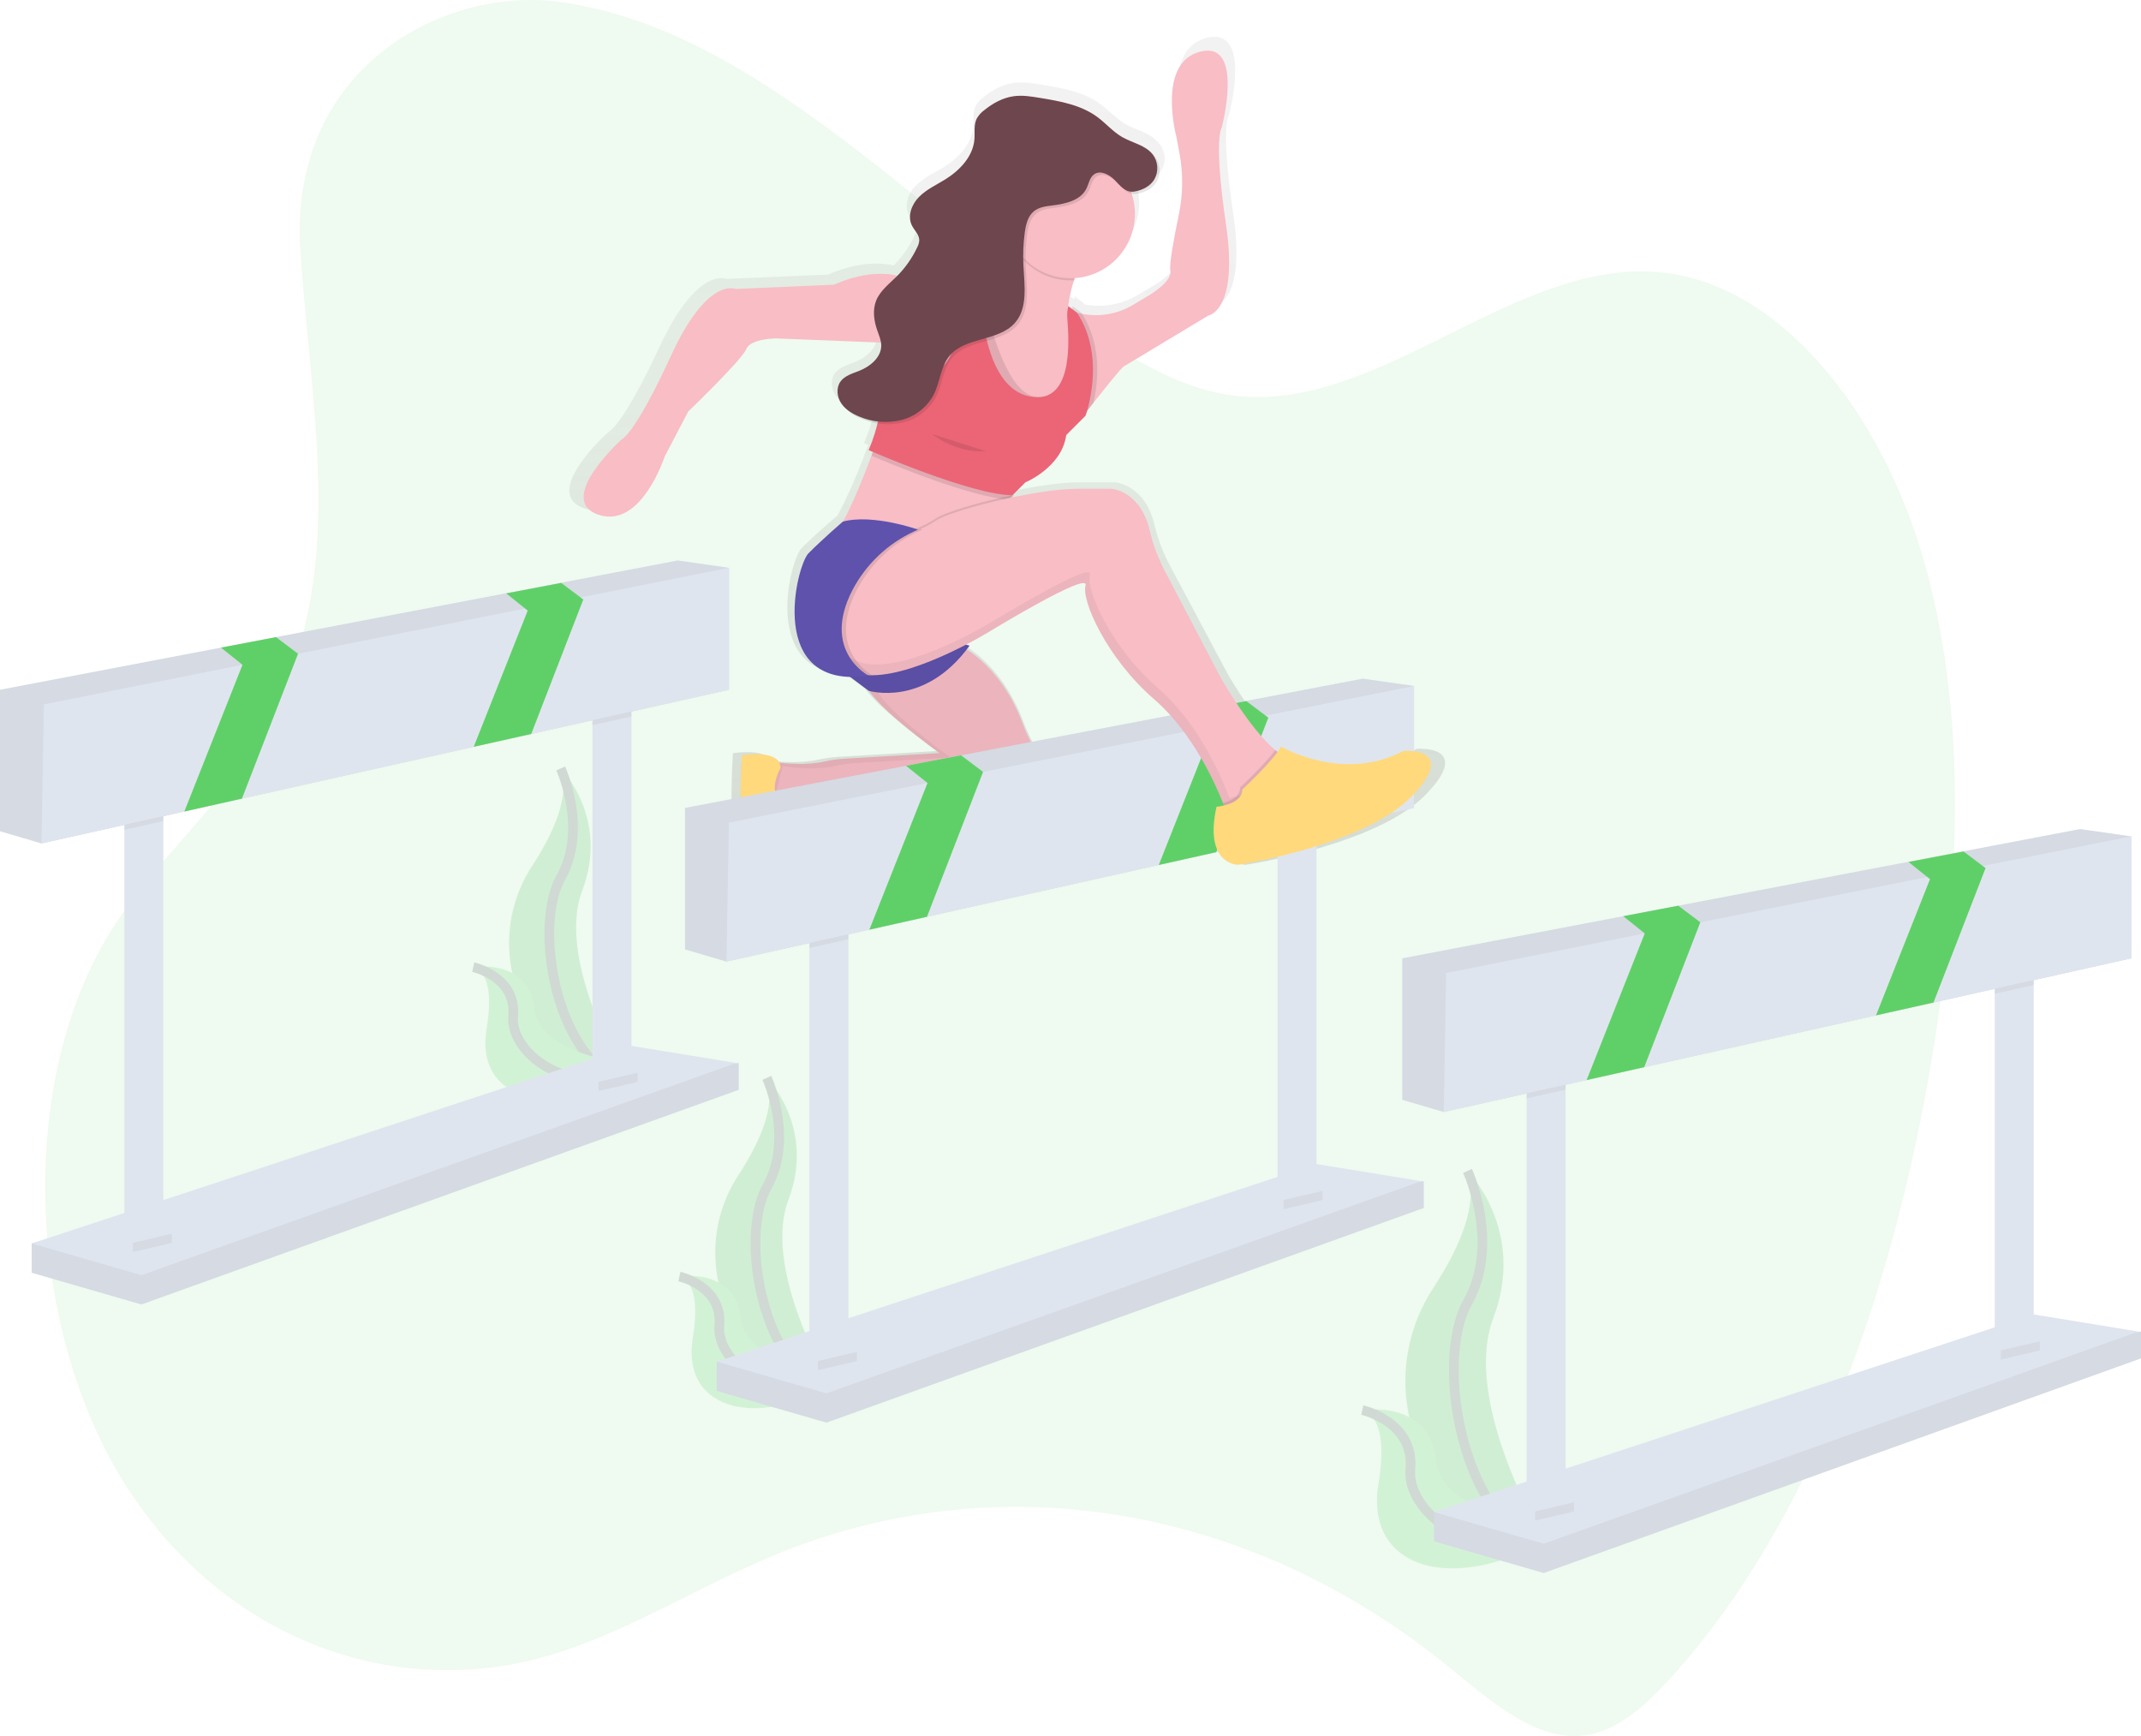 <svg width="222" height="180" viewBox="0 0 222 180" fill="none" xmlns="http://www.w3.org/2000/svg">
<g clip-path="url(#clip0_165_951)">
<path opacity="0.1" d="M58.036 0.2C78.744 3.036 95.558 22.756 114.215 35.062C118.373 37.804 122.73 40.219 127.337 40.934C142.599 43.305 156.671 26.88 172.004 28.221C184.431 29.308 194.97 42.478 199.441 57.97C203.913 73.461 203.227 90.789 200.744 107.051C196.856 132.447 188.244 157.431 173.251 173.95C170.777 176.676 168.014 179.227 164.837 179.846C159.542 180.891 154.632 176.402 150.049 172.691C129.368 155.934 103.222 151.679 80.132 161.312C72.311 164.573 64.832 169.331 56.829 171.679C41.419 176.193 23.979 170.49 13.516 154.749C3.053 139.008 1.352 113.135 11.32 96.828C15.482 90.022 21.218 85.217 25.587 78.65C36.564 62.165 32.512 45.497 31.154 26.165C29.815 7.115 45.939 -1.455 58.036 0.2Z" fill="#5FD068"/>
<g opacity="0.2">
<path d="M152.167 121.411C152.167 121.411 158.292 127.539 154.839 136.633C151.385 145.726 160.766 160.848 160.766 160.848L160.479 160.801C147.898 158.574 141.648 144.185 148.644 133.492C151.241 129.524 153.376 124.859 152.167 121.411Z" fill="#5FD068"/>
<path opacity="0.1" d="M152.167 121.522C152.167 121.522 158.292 127.651 154.839 136.744C151.385 145.838 160.766 160.96 160.766 160.96L160.479 160.913C147.898 158.685 141.648 144.296 148.644 133.603C151.241 129.625 153.376 124.962 152.167 121.522Z" fill="black"/>
<path d="M152.167 121.411C152.167 121.411 155.625 128.923 152.167 135.051C148.709 141.18 151.575 158.378 160.762 160.848" stroke="#535461" stroke-miterlimit="10"/>
<path d="M141.258 146.205C141.258 146.205 148.248 145.092 148.885 151.358C149.522 157.625 162.325 158.487 162.325 158.487L162.084 158.647C151.512 165.591 141.408 163.069 142.935 153.851C143.498 150.431 143.452 146.987 141.258 146.205Z" fill="#5FD068"/>
<path d="M141.258 146.205C141.258 146.205 146.685 147.397 146.237 152.332C145.79 157.266 154.293 163.183 162.325 158.494" stroke="#535461" stroke-miterlimit="10"/>
</g>
<g opacity="0.2">
<path d="M79.515 111.76C79.515 111.76 84.605 116.853 81.742 124.407C78.878 131.961 86.667 144.528 86.667 144.528L86.429 144.488C75.977 142.641 70.782 130.676 76.593 121.796C78.744 118.493 80.519 114.619 79.515 111.76Z" fill="#5FD068"/>
<path opacity="0.1" d="M79.515 111.845C79.515 111.845 84.605 116.938 81.741 124.492C78.878 132.046 86.667 144.613 86.667 144.613L86.418 144.579C75.965 142.732 70.771 130.767 76.582 121.888C78.744 118.577 80.519 114.703 79.515 111.845Z" fill="black"/>
<path d="M79.515 111.76C79.515 111.76 82.387 117.998 79.515 123.093C76.642 128.188 79.023 142.474 86.656 144.528" stroke="#535461" stroke-miterlimit="10"/>
<path d="M70.45 132.356C70.45 132.356 76.264 131.436 76.787 136.637C77.31 141.839 87.954 142.574 87.954 142.574L87.754 142.708C78.969 148.478 70.572 146.384 71.839 138.723C72.309 135.864 72.271 132.995 70.45 132.356Z" fill="#5FD068"/>
<path d="M70.45 132.356C70.45 132.356 74.957 133.345 74.587 137.446C74.218 141.547 81.281 146.464 87.947 142.57" stroke="#535461" stroke-miterlimit="10"/>
</g>
<g opacity="0.2">
<path d="M58.139 79.681C58.139 79.681 63.229 84.774 60.365 92.328C57.502 99.882 65.291 112.449 65.291 112.449L65.052 112.409C54.6 110.562 49.406 98.597 55.217 89.717C57.368 86.413 59.143 82.539 58.139 79.681Z" fill="#5FD068"/>
<path opacity="0.1" d="M58.139 79.766C58.139 79.766 63.229 84.858 60.365 92.413C57.502 99.967 65.291 112.533 65.291 112.533L65.041 112.5C54.589 110.653 49.394 98.688 55.206 89.808C57.368 86.498 59.143 82.624 58.139 79.766Z" fill="black"/>
<path d="M58.139 79.681C58.139 79.681 61.011 85.919 58.139 91.014C55.266 96.108 57.647 110.395 65.28 112.449" stroke="#535461" stroke-miterlimit="10"/>
<path d="M49.074 100.276C49.074 100.276 54.888 99.356 55.411 104.558C55.934 109.76 66.578 110.495 66.578 110.495L66.377 110.629C57.593 116.399 49.196 114.304 50.463 106.643C50.933 103.785 50.895 100.916 49.074 100.276Z" fill="#5FD068"/>
<path d="M49.074 100.276C49.074 100.276 53.581 101.266 53.211 105.367C52.841 109.468 59.904 114.385 66.571 110.491" stroke="#535461" stroke-miterlimit="10"/>
</g>
<path d="M3.287 131.966V128.929L65.475 111.48L76.598 110.214V112.997L14.663 135.252L3.287 131.966Z" fill="#DFE5EE"/>
<path opacity="0.05" d="M3.287 131.966V128.929L65.475 111.48L76.598 110.214V112.997L14.663 135.252L3.287 131.966Z" fill="black"/>
<path d="M3.287 128.929L65.475 108.443L76.346 110.214L14.663 132.218L3.287 128.929Z" fill="#DFE5EE"/>
<path d="M16.938 82.646H12.893V129.689H16.938V82.646Z" fill="#DFE5EE"/>
<path d="M65.475 71.77H61.43V112.997H65.475V71.77Z" fill="#DFE5EE"/>
<path d="M75.587 58.872V71.519L25.088 82.805L19.114 84.141L4.297 87.451L0 86.186V71.519L22.915 67.148L28.617 66.061L70.278 58.115L75.587 58.872Z" fill="#DFE5EE"/>
<path opacity="0.05" d="M75.587 58.872V71.519L25.088 82.805L19.114 84.141L4.297 87.451L0 86.186V71.519L22.915 67.148L28.617 66.061L70.278 58.115L75.587 58.872Z" fill="black"/>
<path opacity="0.05" d="M16.938 82.646V85.132L12.893 86.037V82.646H16.938Z" fill="black"/>
<path opacity="0.05" d="M65.475 71.77V74.286L61.43 75.188V71.77H65.475Z" fill="black"/>
<path d="M75.587 58.872V71.519L55.084 76.101L49.121 77.433L25.088 82.805L19.114 84.141L4.297 87.451L4.551 73.036L25.141 68.93L30.902 67.783H30.904L54.442 63.089L60.192 61.942L75.587 58.872Z" fill="#DFE5EE"/>
<path d="M30.904 67.783L25.088 82.805L19.114 84.141L25.142 68.93L22.915 67.148L28.617 66.061L30.902 67.783H30.904Z" fill="#5FD068"/>
<path d="M60.481 62.16L55.084 76.101L49.12 77.433L54.718 63.307L54.442 63.089L52.492 61.525L58.194 60.438L60.192 61.942L60.479 62.16H60.481Z" fill="#5FD068"/>
<path opacity="0.05" d="M13.779 128.867L17.822 127.918V128.867L13.779 129.816V128.867Z" fill="black"/>
<path opacity="0.05" d="M62.062 112.175L66.106 111.226V112.175L62.062 113.124V112.175Z" fill="black"/>
<path d="M146.901 77.638C140.455 81.036 133.781 77.193 133.781 77.193C133.677 77.389 133.557 77.577 133.423 77.754C133.34 77.692 133.256 77.627 133.171 77.558C130.401 75.293 127.335 69.944 127.335 69.944L121.361 58.736C120.629 57.389 120.077 55.952 119.72 54.461C118.735 50.188 115.594 50.006 115.594 50.006H111.913C110.132 50.006 107.558 50.38 105.01 50.897C105.078 50.827 105.122 50.739 105.137 50.643L105.015 50.667L106.382 49.331C106.382 49.331 110.294 47.745 110.755 44.347L112.826 42.309C112.826 42.309 112.893 42.131 112.986 41.817L113.674 40.95C116.671 37.196 116.887 37.134 116.887 37.134L125.974 31.754C125.974 31.754 129.236 31.291 127.876 22.164C126.515 13.037 127.431 11.916 127.431 11.916C127.431 11.916 129.902 2.771 125.164 3.91C120.426 5.048 122.568 12.865 122.568 12.865L122.897 14.592C123.31 16.754 123.288 18.977 122.83 21.13C122.338 23.458 121.788 26.334 121.926 27.02C122.169 28.216 119.432 29.731 119.432 29.731L117.885 30.636C116.247 31.593 114.317 31.922 112.454 31.562L112.372 31.438L111.445 30.743C111.418 30.838 111.395 30.934 111.379 31.032L111 30.743V30.765C111 30.685 111 30.609 111.018 30.524C111.127 29.668 111.327 28.825 111.617 28.011C111.641 27.936 111.672 27.855 111.699 27.789C113.43 27.684 115.057 26.925 116.25 25.665C117.443 24.406 118.113 22.74 118.125 21.005C118.126 20.291 118.011 19.581 117.787 18.902C117.962 18.935 118.142 18.935 118.317 18.902C119.15 18.769 120.034 18.341 120.466 17.604C120.694 17.198 120.799 16.736 120.768 16.272C120.737 15.808 120.57 15.363 120.29 14.993C120.183 14.857 120.064 14.732 119.933 14.62C119.143 13.729 117.82 13.507 116.769 12.907C115.77 12.344 115.01 11.444 114.079 10.773C112.32 9.501 110.071 9.118 107.925 8.768C107.003 8.619 106.066 8.47 105.139 8.592C103.968 8.748 102.89 9.334 101.973 10.067C101.648 10.301 101.375 10.601 101.174 10.947C100.833 11.615 100.982 12.399 100.922 13.139C100.775 14.939 99.363 16.405 97.805 17.361C96.847 17.947 95.801 18.414 94.997 19.201C94.193 19.987 93.719 21.228 94.22 22.221C94.485 22.747 95.008 23.186 95.012 23.781C94.995 24.043 94.919 24.297 94.79 24.525C94.255 25.642 93.533 26.659 92.654 27.532C89.403 26.748 85.894 28.473 85.894 28.473L75.306 28.918C75.306 28.918 72.314 27.559 68.404 35.94C64.493 44.321 63.109 44.775 63.109 44.775C63.109 44.775 55.983 51.117 60.577 52.703C65.171 54.29 67.702 46.586 67.702 46.586L70.252 41.846C70.252 41.846 76.005 36.408 76.466 35.276C76.927 34.144 79.688 34.144 79.688 34.144L90.913 34.59C90.928 34.681 90.937 34.772 90.94 34.864C90.966 36.12 89.789 37.092 88.604 37.557C87.856 37.856 87.001 38.081 86.544 38.736C86.088 39.391 86.197 40.342 86.656 41.01C86.796 41.21 86.959 41.392 87.143 41.551C87.625 42.048 88.213 42.429 88.862 42.665C89.401 42.88 89.962 43.036 90.535 43.129C90.302 44.09 89.985 45.029 89.588 45.936L90.034 46.127L89.887 46.519C89.259 48.188 87.965 51.48 86.82 53.472C86.809 53.472 84.741 55.227 83.135 56.814C81.908 58.021 78.951 69.645 87.604 69.855L89.579 71.312H89.619C91.376 73.793 97.177 77.87 97.177 77.87L86.918 78.476C86.407 78.507 85.897 78.569 85.393 78.661C85.225 78.691 85.058 78.724 84.89 78.761C83.082 79.158 81.08 79.017 80.007 78.89C79.296 77.554 75.999 78.097 75.999 78.097C75.999 78.097 75.538 84.894 76.222 88.744C76.905 92.593 79.444 90.103 79.444 90.103C78.983 86.705 82.784 84.206 82.784 84.206C83.267 83.963 83.839 83.669 84.511 83.315C86.645 82.169 96.791 83.921 99.929 84.5C100.62 84.628 101.322 84.688 102.024 84.678C111.018 84.531 108.682 80.142 108.682 80.142L106.872 76.578C106.575 75.985 106.31 75.377 106.079 74.756C104.48 70.523 101.995 68.193 100.091 66.945C100.194 66.816 100.296 66.687 100.397 66.551C100.397 66.551 100.245 66.515 100.016 66.446C101.623 65.624 102.688 64.967 102.688 64.967C102.688 64.967 113.276 58.625 112.817 60.211C112.358 61.797 115.119 67.912 120.183 72.216C120.33 72.341 120.472 72.468 120.615 72.597L120.753 72.724L121.036 72.991L121.189 73.141L121.452 73.403L121.599 73.555L121.877 73.853L121.989 73.974C122.115 74.113 122.24 74.254 122.363 74.397L122.443 74.493C122.538 74.606 122.632 74.719 122.726 74.831L122.853 74.99L123.075 75.275L123.204 75.442L123.427 75.734L123.543 75.887L123.801 76.246L123.864 76.331C123.969 76.479 124.072 76.628 124.173 76.776L124.249 76.89L124.471 77.226L124.565 77.371L124.763 77.683L124.85 77.821L125.057 78.162L125.117 78.26C125.297 78.557 125.467 78.854 125.629 79.151L125.656 79.2L125.868 79.583L125.901 79.645L126.104 80.029L126.117 80.055C126.688 81.146 127.198 82.266 127.647 83.413C127.388 83.475 127.125 83.52 126.861 83.546C125.48 89.664 129.163 89.664 129.163 89.664C129.163 89.664 142.746 87.625 147.809 82.415C152.873 77.204 146.901 77.638 146.901 77.638Z" fill="url(#paint0_linear_165_951)"/>
<path d="M97.64 66.052C97.64 66.052 103.238 67.504 106.03 75.012C106.254 75.619 106.511 76.214 106.798 76.794L108.551 80.309C108.551 80.309 110.811 84.624 102.111 84.765C101.432 84.775 100.753 84.716 100.085 84.589C97.05 84.021 87.235 82.299 85.166 83.424C84.01 84.079 82.821 84.674 81.603 85.206L79.154 82.533L80.045 78.968C80.045 78.968 82.986 79.521 85.527 78.953C86.172 78.807 86.828 78.713 87.489 78.672L97.417 78.082C97.417 78.082 89.624 72.512 89.624 70.507C89.624 68.502 97.64 66.052 97.64 66.052Z" fill="#F8BDC5"/>
<path opacity="0.05" d="M80.94 79.641C80.94 79.641 78.49 83.638 83.498 84.319C83.498 84.319 79.826 86.77 80.272 90.111C80.272 90.111 77.823 92.562 77.154 88.775C76.487 84.988 76.932 78.304 76.932 78.304C76.932 78.304 80.94 77.636 80.94 79.641Z" fill="black"/>
<path opacity="0.05" d="M97.64 66.052C97.64 66.052 103.238 67.504 106.03 75.012C106.254 75.619 106.511 76.214 106.798 76.794L108.551 80.309C108.551 80.309 110.811 84.624 102.111 84.765C101.432 84.775 100.753 84.716 100.085 84.589C97.05 84.021 87.235 82.299 85.166 83.424C84.01 84.079 82.821 84.674 81.603 85.206L79.154 82.533L80.045 78.968C80.045 78.968 82.986 79.521 85.527 78.953C86.172 78.807 86.828 78.713 87.489 78.672L97.417 78.082C97.417 78.082 89.624 72.512 89.624 70.507C89.624 68.502 97.64 66.052 97.64 66.052Z" fill="black"/>
<path opacity="0.05" d="M80.272 82.983L81.162 79.418C81.162 79.418 84.104 79.971 86.645 79.403C87.29 79.257 87.946 79.163 88.606 79.122L98.531 78.527C98.531 78.527 90.737 72.958 90.737 70.953C90.737 68.948 98.753 66.498 98.753 66.498L98.813 66.515C98.436 66.327 98.044 66.172 97.64 66.052C97.64 66.052 89.624 68.502 89.624 70.507C89.624 72.512 97.417 78.082 97.417 78.082L87.495 78.677C86.835 78.718 86.179 78.812 85.534 78.957C82.993 79.525 80.051 78.973 80.051 78.973L79.161 82.537L81.61 85.21C81.61 85.21 81.775 85.144 82.113 84.988L80.272 82.983Z" fill="black"/>
<path d="M80.94 79.641C80.94 79.641 78.49 83.638 83.498 84.319C83.498 84.319 79.826 86.77 80.272 90.111C80.272 90.111 77.823 92.562 77.154 88.775C76.487 84.988 76.932 78.304 76.932 78.304C76.932 78.304 80.94 77.636 80.94 79.641Z" fill="#FFD97B"/>
<path d="M74.318 144.218V141.182L136.507 123.732L147.629 122.467V125.249L85.694 147.504L74.318 144.218Z" fill="#DFE5EE"/>
<path opacity="0.05" d="M74.318 144.218V141.182L136.507 123.732L147.629 122.467V125.249L85.694 147.504L74.318 144.218Z" fill="black"/>
<path d="M74.318 141.182L136.507 120.696L147.377 122.467L85.694 144.47L74.318 141.182Z" fill="#DFE5EE"/>
<path d="M87.969 94.899H83.924V141.942H87.969V94.899Z" fill="#DFE5EE"/>
<path d="M136.507 84.023H132.461V125.249H136.507V84.023Z" fill="#DFE5EE"/>
<path d="M146.618 71.124V83.771L96.119 95.057L90.145 96.394L75.329 99.704L71.031 98.439V83.771L93.944 79.4L99.648 78.313L141.31 70.367L146.618 71.124Z" fill="#DFE5EE"/>
<path opacity="0.05" d="M146.618 71.124V83.771L96.119 95.057L90.145 96.394L75.329 99.704L71.031 98.439V83.771L93.944 79.4L99.648 78.313L141.31 70.367L146.618 71.124Z" fill="black"/>
<path opacity="0.05" d="M87.969 94.899V97.385L83.924 98.289V94.899H87.969Z" fill="black"/>
<path opacity="0.05" d="M136.507 84.023V86.538L132.461 87.44V84.023H136.507Z" fill="black"/>
<path d="M146.618 71.124V83.771L126.115 88.354L120.152 89.686L96.119 95.057L90.145 96.394L75.329 99.704L75.582 85.288L96.173 81.183L101.933 80.035H101.935L125.473 75.342L131.223 74.194L146.618 71.124Z" fill="#DFE5EE"/>
<path d="M101.935 80.035L96.119 95.057L90.145 96.394L96.172 81.183L93.944 79.4L99.648 78.313L101.933 80.035H101.935Z" fill="#5FD068"/>
<path d="M131.512 74.413L126.115 88.354L120.152 89.686L125.75 75.56L125.473 75.342L123.523 73.778L129.225 72.691L131.223 74.194L131.51 74.413H131.512Z" fill="#5FD068"/>
<path opacity="0.05" d="M84.81 141.12L88.853 140.171V141.12L84.81 142.069V141.12Z" fill="black"/>
<path opacity="0.05" d="M133.093 124.427L137.137 123.478V124.427L133.093 125.374V124.427Z" fill="black"/>
<path d="M125.28 32.725L116.489 38.016C116.489 38.016 116.279 38.078 113.371 41.77L112.327 43.106C110.118 45.947 105.527 46.894 105.527 46.894L102.614 42.411L102 36.967L102.645 34.768L103.158 33.026L107.638 33.668L109.441 34.641L111.668 32.413C111.842 32.46 112.018 32.502 112.193 32.536C113.996 32.892 115.866 32.57 117.446 31.634L118.943 30.743C118.943 30.743 121.588 29.252 121.354 28.069C121.22 27.401 121.753 24.567 122.229 22.277C122.671 20.159 122.693 17.975 122.294 15.848L121.975 14.15C121.975 14.15 119.907 6.46 124.487 5.347C129.067 4.233 126.68 13.219 126.68 13.219C126.68 13.219 125.803 14.32 127.126 23.295C128.448 32.271 125.28 32.725 125.28 32.725Z" fill="#F8BDC5"/>
<path d="M110.788 31.531C110.539 33.888 111.668 34.205 111.668 34.205L112.336 36.878V39.774L110.332 43.115H105.433L101.203 41.11V31.754L100.535 29.526C100.908 29.502 101.28 29.454 101.648 29.381C103.797 28.951 105.015 27.757 105.701 26.461C106.769 24.431 106.547 22.166 106.547 22.166C106.547 22.166 115.453 19.715 112.336 26.621C111.922 27.541 111.606 28.35 111.367 29.072C111.088 29.869 110.894 30.693 110.788 31.531Z" fill="#F8BDC5"/>
<path d="M105.119 51.088C105.105 51.187 105.059 51.279 104.988 51.349C104.872 51.484 104.776 51.633 104.701 51.795C103.659 53.762 101.648 60.705 101.648 60.705L90.737 56.696L90.579 56.655L86.284 55.582C87.502 54.711 89.537 49.487 90.365 47.245C90.588 46.62 90.737 46.225 90.737 46.225L102.316 47.339C102.316 47.339 105.318 49.968 105.119 51.088Z" fill="#F8BDC5"/>
<path d="M100.535 28.849C100.535 28.849 97.195 30.186 93.855 28.849C90.515 27.512 86.507 29.517 86.507 29.517L76.264 29.963C76.264 29.963 73.369 28.626 69.584 36.869C65.798 45.111 64.462 45.557 64.462 45.557C64.462 45.557 57.56 51.795 62.013 53.354C66.466 54.913 68.916 47.339 68.916 47.339L71.365 42.661C71.365 42.661 76.932 37.314 77.377 36.2C77.823 35.087 80.495 35.087 80.495 35.087L91.628 35.532L91.559 38.789L94.968 41.77L98.085 39.096L100.535 34.196V28.849Z" fill="#F8BDC5"/>
<path opacity="0.1" d="M112.336 26.621C111.922 27.541 111.606 28.35 111.367 29.072C111.247 29.072 111.122 29.072 111 29.072C109.974 29.073 108.962 28.837 108.043 28.383C107.123 27.928 106.321 27.267 105.698 26.452C106.769 24.431 106.547 22.166 106.547 22.166C106.547 22.166 115.453 19.715 112.336 26.621Z" fill="black"/>
<path d="M111 28.849C114.689 28.849 117.68 25.857 117.68 22.166C117.68 18.475 114.689 15.483 111 15.483C107.311 15.483 104.32 18.475 104.32 22.166C104.32 25.857 107.311 28.849 111 28.849Z" fill="#F8BDC5"/>
<path opacity="0.1" d="M105.119 51.088C105.105 51.187 105.059 51.279 104.988 51.349C104.872 51.484 104.776 51.633 104.701 51.795C100.739 51.621 92.071 47.983 90.365 47.255C90.588 46.629 90.737 46.234 90.737 46.234L102.316 47.348C102.316 47.348 105.318 49.968 105.119 51.088Z" fill="black"/>
<path opacity="0.1" d="M113.38 41.77L112.336 43.106C110.127 45.947 105.536 46.894 105.536 46.894L102.623 42.411L102.009 36.967L102.205 31.634C102.826 34.53 104.563 40.571 107.215 41.102C111.648 41.993 111.33 35.637 111.111 32.97C111.078 32.559 111.116 32.144 111.223 31.745L112.113 32.413L112.194 32.536C114.316 35.833 113.839 39.758 113.38 41.77Z" fill="black"/>
<path d="M101.648 28.404H99.421C99.421 28.404 101.648 42.661 91.183 38.651C91.183 38.651 92.073 41.993 90.069 46.671C90.069 46.671 100.757 51.349 104.988 51.349L106.324 50.012C106.324 50.012 110.109 48.453 110.555 45.111L112.559 43.106C112.559 43.106 114.785 37.092 111.668 32.413L110.777 31.745C110.67 32.144 110.633 32.559 110.666 32.97C110.889 35.644 111.203 41.988 106.769 41.102C101.203 39.988 101.648 28.404 101.648 28.404Z" fill="#EB6576"/>
<path d="M86.507 68.948L90.069 71.621C90.069 71.621 95.859 73.403 100.535 66.943C100.535 66.943 97.64 66.275 98.085 64.715C98.531 63.156 86.507 68.948 86.507 68.948Z" fill="#5E52AD"/>
<path opacity="0.05" d="M86.507 68.948L90.069 71.621C90.069 71.621 95.859 73.403 100.535 66.943C100.535 66.943 97.64 66.275 98.085 64.715C98.531 63.156 86.507 68.948 86.507 68.948Z" fill="black"/>
<path opacity="0.1" d="M105.119 51.311C105.105 51.41 105.059 51.501 104.988 51.572C104.097 52.463 101.648 60.928 101.648 60.928L90.737 56.918L90.579 56.878C91.425 56.344 92.319 55.892 93.251 55.528C94.01 55.234 94.774 54.922 95.436 54.624C95.971 54.394 96.486 54.119 96.974 53.8C97.907 53.131 101.49 52.062 105.119 51.311Z" fill="black"/>
<path d="M130.372 82.983L127.032 83.874C127.032 83.874 126.956 83.651 126.809 83.263C126.097 81.45 123.723 75.999 119.684 72.512C114.785 68.28 112.113 62.265 112.559 60.705C113.004 59.146 102.761 65.384 102.761 65.384C102.761 65.384 95.335 70.006 90.428 70.013C89.694 70.034 88.965 69.898 88.288 69.616C86.395 68.763 85.629 67.268 85.373 65.829C85.222 64.918 85.262 63.986 85.492 63.091C85.722 62.197 86.137 61.361 86.709 60.636C88.406 58.442 90.669 56.753 93.256 55.751C94.015 55.457 94.779 55.145 95.44 54.846C95.976 54.617 96.491 54.341 96.979 54.022C98.537 52.908 107.444 50.681 111.675 50.681H115.237C115.237 50.681 118.275 50.859 119.228 55.06C119.571 56.522 120.103 57.933 120.809 59.257L126.587 70.285C126.587 70.285 129.553 75.544 132.231 77.772C132.995 78.409 133.737 78.799 134.38 78.75C137.275 78.527 130.372 82.983 130.372 82.983Z" fill="#F8BDC5"/>
<path opacity="0.1" d="M119.942 18.829C120.163 18.43 120.265 17.976 120.235 17.521C120.205 17.066 120.044 16.629 119.773 16.262C119.025 15.289 117.673 15.066 116.607 14.456C115.638 13.901 114.906 13.017 114.006 12.357C112.305 11.107 110.136 10.729 108.054 10.388C107.163 10.241 106.255 10.094 105.36 10.216C104.226 10.37 103.184 10.947 102.296 11.667C101.981 11.897 101.717 12.192 101.523 12.531C101.194 13.181 101.338 13.961 101.281 14.687C101.138 16.458 99.771 17.9 98.263 18.838C97.337 19.415 96.317 19.873 95.547 20.646C94.776 21.42 94.311 22.64 94.796 23.616C95.055 24.133 95.56 24.565 95.562 25.144C95.548 25.401 95.476 25.651 95.353 25.877C94.826 26.999 94.107 28.021 93.229 28.896C92.441 29.68 91.499 30.384 91.089 31.42C90.695 32.416 90.866 33.552 91.229 34.561C91.398 35.042 91.61 35.523 91.619 36.031C91.644 37.268 90.506 38.217 89.359 38.68C88.635 38.972 87.8 39.195 87.366 39.838C86.932 40.482 87.03 41.418 87.473 42.066C87.916 42.714 88.631 43.149 89.366 43.445C90.73 44.02 92.242 44.143 93.681 43.797C94.395 43.619 95.064 43.293 95.644 42.841C96.225 42.389 96.706 41.821 97.054 41.173C97.722 39.872 97.767 38.277 98.693 37.141C100.325 35.156 103.768 35.657 105.471 33.73C106.838 32.182 106.466 29.836 106.362 27.773C106.301 26.624 106.349 25.471 106.504 24.331C106.616 23.52 106.821 22.649 107.457 22.137C107.972 21.723 108.666 21.629 109.321 21.549C110.688 21.377 112.263 21.045 112.884 19.813C113.142 19.301 113.22 18.655 113.685 18.321C114.329 17.857 115.231 18.321 115.792 18.878C116.411 19.495 116.93 20.255 117.872 20.101C118.671 19.976 119.526 19.555 119.942 18.829Z" fill="black"/>
<path d="M119.702 18.588C119.922 18.189 120.023 17.735 119.993 17.28C119.963 16.825 119.802 16.388 119.53 16.022C118.782 15.048 117.431 14.825 116.364 14.215C115.395 13.66 114.663 12.776 113.763 12.117C112.062 10.867 109.893 10.488 107.811 10.147C106.921 10 106.012 9.853 105.117 9.976C103.984 10.13 102.942 10.706 102.053 11.426C101.738 11.657 101.475 11.951 101.281 12.29C100.951 12.941 101.096 13.72 101.038 14.447C100.895 16.218 99.528 17.659 98.021 18.597C97.094 19.174 96.075 19.633 95.304 20.406C94.534 21.179 94.068 22.4 94.554 23.375C94.812 23.892 95.317 24.325 95.32 24.904C95.305 25.16 95.234 25.411 95.11 25.637C94.583 26.759 93.864 27.78 92.986 28.655C92.198 29.439 91.256 30.143 90.846 31.179C90.452 32.175 90.624 33.311 90.987 34.32C91.156 34.801 91.367 35.283 91.376 35.791C91.401 37.027 90.263 37.976 89.116 38.439C88.392 38.731 87.558 38.954 87.123 39.598C86.689 40.242 86.787 41.177 87.23 41.825C87.673 42.474 88.388 42.908 89.123 43.205C90.487 43.779 91.999 43.903 93.438 43.556C94.152 43.378 94.821 43.052 95.402 42.6C95.983 42.149 96.463 41.58 96.812 40.932C97.48 39.631 97.524 38.036 98.45 36.9C100.083 34.915 103.525 35.416 105.228 33.489C106.596 31.941 106.224 29.595 106.119 27.532C106.059 26.383 106.106 25.231 106.262 24.091C106.373 23.28 106.578 22.409 107.215 21.896C107.729 21.482 108.424 21.388 109.078 21.308C110.446 21.137 112.02 20.805 112.641 19.573C112.899 19.06 112.977 18.414 113.443 18.08C114.086 17.617 114.988 18.08 115.549 18.637C116.168 19.254 116.687 20.014 117.629 19.86C118.428 19.733 119.285 19.312 119.702 18.588Z" fill="#6E464E"/>
<path opacity="0.1" d="M96.638 45C96.638 45 99.087 47.005 102.205 46.782L96.638 45Z" fill="black"/>
<path opacity="0.05" d="M134.919 78.79C133.641 80.046 130.817 81.869 130.817 81.869L127.477 82.76C127.477 82.76 125.028 75.631 120.129 71.398C115.231 67.166 112.559 61.151 113.004 59.592C113.449 58.032 103.207 64.27 103.207 64.27C103.207 64.27 95.781 68.892 90.873 68.899C90.14 68.92 89.41 68.785 88.733 68.502C86.841 67.649 86.075 66.154 85.818 64.715C85.646 63.726 85.708 62.711 86.001 61.75C85.355 63.006 85.134 64.437 85.373 65.829C85.629 67.268 86.395 68.763 88.288 69.616C88.965 69.898 89.694 70.034 90.428 70.013C95.326 70.013 102.761 65.384 102.761 65.384C102.761 65.384 113.004 59.146 112.559 60.705C112.113 62.265 114.785 68.28 119.684 72.512C124.583 76.745 127.032 83.874 127.032 83.874L130.372 82.983C130.372 82.983 136.137 79.26 134.919 78.79Z" fill="black"/>
<path opacity="0.1" d="M95.636 54.913L95.257 55.089C92.494 56.359 90.231 58.511 88.822 61.207C85.838 67.017 89.782 69.634 90.428 70.013C89.694 70.034 88.965 69.898 88.288 69.616C86.395 68.763 85.629 67.268 85.373 65.829C85.222 64.918 85.262 63.986 85.492 63.091C85.722 62.197 86.137 61.361 86.709 60.636C88.406 58.442 90.669 56.753 93.256 55.751C94.015 55.457 94.779 55.145 95.44 54.846L95.636 54.913Z" fill="black"/>
<path d="M95.191 54.913C95.191 54.913 90.514 53.252 87.397 54.082C87.397 54.082 85.393 55.804 83.835 57.364C82.565 58.634 79.381 71.621 90.069 70.062C90.069 70.062 85.135 67.518 88.377 61.207C89.785 58.511 92.049 56.359 94.812 55.089L95.191 54.913Z" fill="#5E52AD"/>
<path opacity="0.1" d="M130.372 82.983L127.032 83.874C127.032 83.874 126.956 83.651 126.809 83.263C127.587 83.058 128.591 82.595 128.591 81.646C128.591 81.646 131.14 79.265 132.231 77.772C132.995 78.409 133.737 78.799 134.38 78.75C137.275 78.527 130.372 82.983 130.372 82.983Z" fill="black"/>
<path d="M128.813 81.869C128.813 81.869 132.153 78.75 132.821 77.413C132.821 77.413 139.279 81.201 145.514 77.859C145.514 77.859 151.303 77.413 146.404 82.537C141.506 87.661 128.368 89.666 128.368 89.666C128.368 89.666 124.805 89.666 126.141 83.651C126.141 83.651 128.813 83.428 128.813 81.869Z" fill="#FFD97B"/>
<path d="M148.689 159.812V156.776L210.878 139.326L222 138.061V140.843L160.065 163.098L148.689 159.812Z" fill="#DFE5EE"/>
<path opacity="0.05" d="M148.689 159.812V156.776L210.878 139.326L222 138.061V140.843L160.065 163.098L148.689 159.812Z" fill="black"/>
<path d="M148.689 156.776L210.878 136.29L221.748 138.061L160.065 160.064L148.689 156.776Z" fill="#DFE5EE"/>
<path d="M162.341 110.493H158.295V157.536H162.341V110.493Z" fill="#DFE5EE"/>
<path d="M210.878 99.617H206.832V140.843H210.878V99.617Z" fill="#DFE5EE"/>
<path d="M220.989 86.719V99.365L170.49 110.651L164.516 111.988L149.7 115.298L145.402 114.033V99.365L168.315 94.995L174.02 93.907L215.681 85.961L220.989 86.719Z" fill="#DFE5EE"/>
<path opacity="0.05" d="M220.989 86.719V99.365L170.49 110.651L164.516 111.988L149.7 115.298L145.402 114.033V99.365L168.315 94.995L174.02 93.907L215.681 85.961L220.989 86.719Z" fill="black"/>
<path opacity="0.05" d="M162.341 110.493V112.979L158.295 113.883V110.493H162.341Z" fill="black"/>
<path opacity="0.05" d="M210.878 99.617V102.132L206.832 103.034V99.617H210.878Z" fill="black"/>
<path d="M220.989 86.719V99.365L200.486 103.948L194.523 105.28L170.49 110.651L164.516 111.988L149.7 115.298L149.954 100.882L170.544 96.777L176.304 95.629H176.306L199.845 90.936L205.594 89.788L220.989 86.719Z" fill="#DFE5EE"/>
<path d="M176.306 95.629L170.49 110.651L164.516 111.988L170.544 96.777L168.315 94.995L174.019 93.907L176.304 95.629H176.306Z" fill="#5FD068"/>
<path d="M205.883 90.007L200.486 103.948L194.523 105.28L200.121 91.154L199.845 90.936L197.894 89.372L203.596 88.285L205.594 89.788L205.881 90.007H205.883Z" fill="#5FD068"/>
<path opacity="0.05" d="M159.181 156.714L163.225 155.765V156.714L159.181 157.663V156.714Z" fill="black"/>
<path opacity="0.05" d="M207.464 140.021L211.508 139.072V140.021L207.464 140.968V140.021Z" fill="black"/>
</g>
<defs>
<linearGradient id="paint0_linear_165_951" x1="104.445" y1="90.891" x2="104.445" y2="3.803" gradientUnits="userSpaceOnUse">
<stop stop-color="#808080" stop-opacity="0.25"/>
<stop offset="0.54" stop-color="#808080" stop-opacity="0.12"/>
<stop offset="1" stop-color="#808080" stop-opacity="0.1"/>
</linearGradient>
<clipPath id="clip0_165_951">
<rect width="222" height="180" fill="white"/>
</clipPath>
</defs>
</svg>

